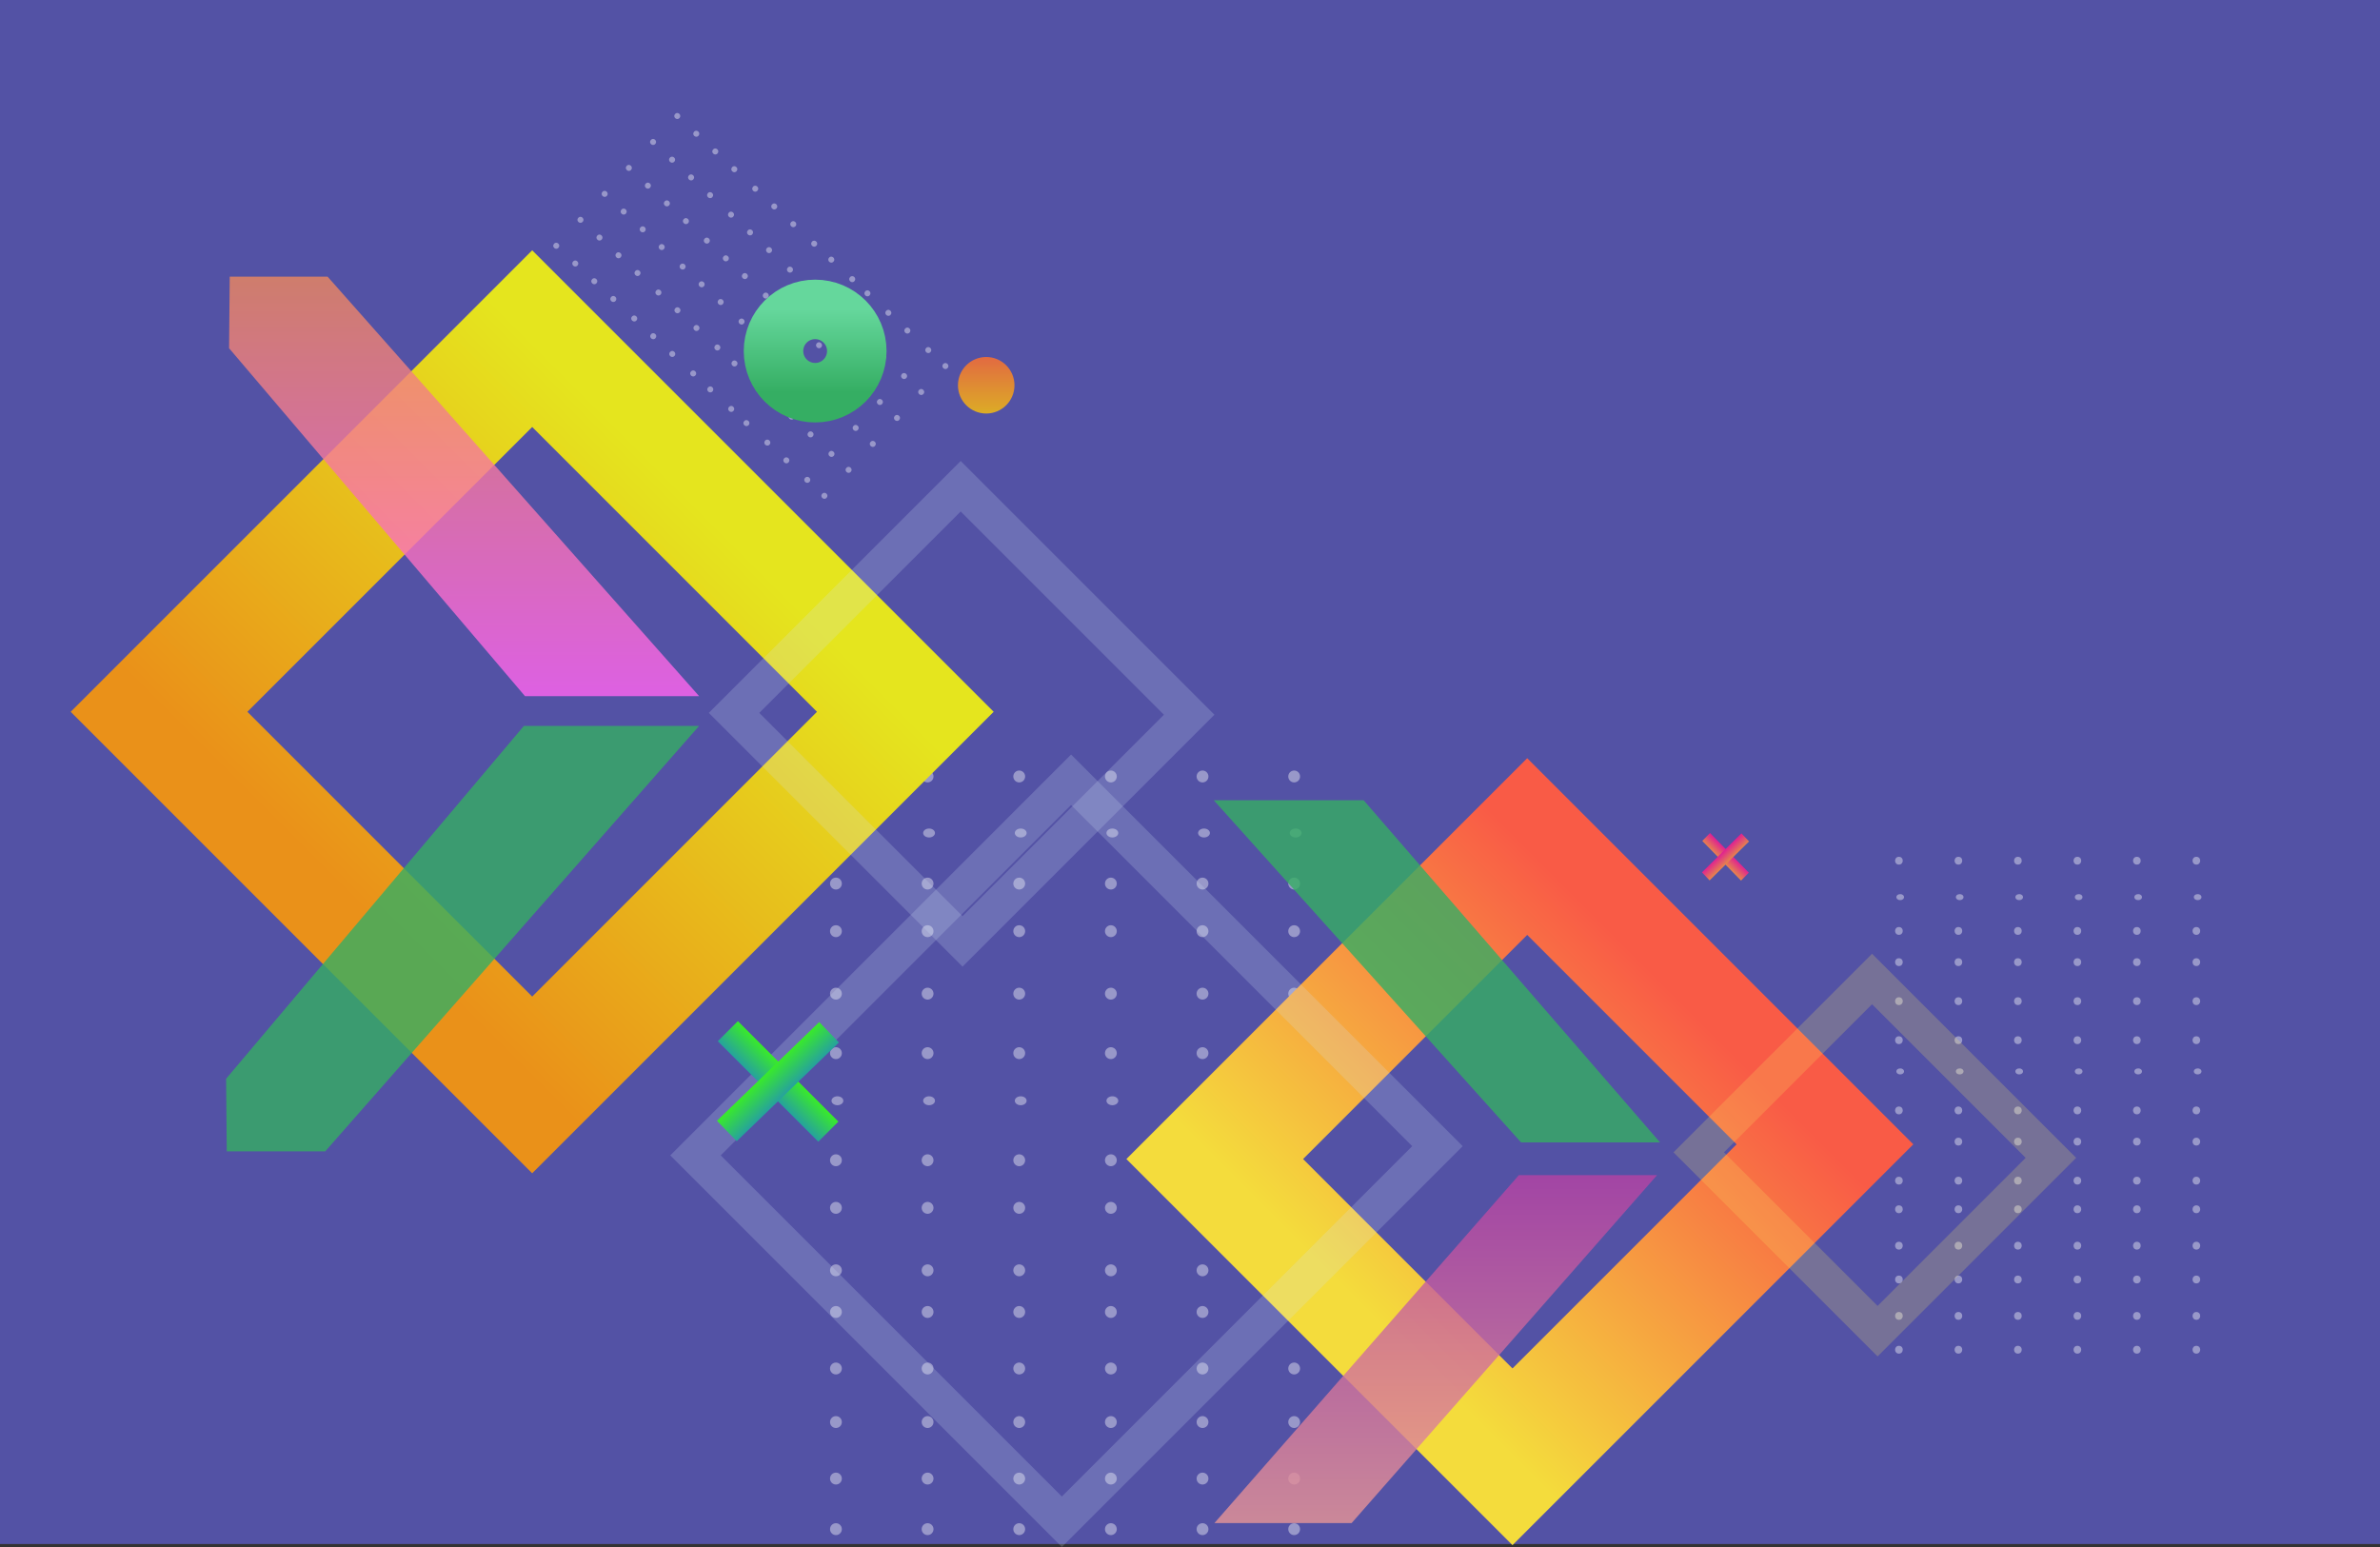 <?xml version="1.0" encoding="UTF-8"?>
<svg width="800px" height="520px" viewBox="0 0 800 520" version="1.1" xmlns="http://www.w3.org/2000/svg" xmlns:xlink="http://www.w3.org/1999/xlink">
    <rect x="0" y="0" width="800" height="520" fill="#333333" stroke="none"/>
    <title>personal_design</title>
    <defs>
        <linearGradient x1="50%" y1="0%" x2="50%" y2="99.377%" id="linearGradient-1">
            <stop stop-color="#65D79C" offset="0%"></stop>
            <stop stop-color="#35AE63" offset="100%"></stop>
        </linearGradient>
        <linearGradient x1="50%" y1="0%" x2="50%" y2="100%" id="linearGradient-2">
            <stop stop-color="#E26A41" offset="0%"></stop>
            <stop stop-color="#DCAC26" offset="100%"></stop>
        </linearGradient>
        <linearGradient x1="50%" y1="0%" x2="50%" y2="99.416%" id="linearGradient-3">
            <stop stop-color="#E5E51E" offset="0%"></stop>
            <stop stop-color="#EA9119" offset="100%"></stop>
        </linearGradient>
        <linearGradient x1="50%" y1="0%" x2="50%" y2="100%" id="linearGradient-4">
            <stop stop-color="#F95B46" offset="0%"></stop>
            <stop stop-color="#F4DC3C" offset="100%"></stop>
        </linearGradient>
        <linearGradient x1="50%" y1="0%" x2="50%" y2="100%" id="linearGradient-5">
            <stop stop-color="#ED885E" offset="0%"></stop>
            <stop stop-color="#FF65F1" offset="100%"></stop>
        </linearGradient>
        <linearGradient x1="50%" y1="0%" x2="50%" y2="100%" id="linearGradient-6">
            <stop stop-color="#B542A4" offset="0%"></stop>
            <stop stop-color="#E89696" offset="100%"></stop>
        </linearGradient>
        <linearGradient x1="50%" y1="0%" x2="50%" y2="100%" id="linearGradient-7">
            <stop stop-color="#39EA2A" offset="0%"></stop>
            <stop stop-color="#26A29D" offset="100%"></stop>
        </linearGradient>
        <linearGradient x1="50%" y1="0%" x2="50%" y2="100%" id="linearGradient-8">
            <stop stop-color="#39EA2A" offset="0%"></stop>
            <stop stop-color="#26A29D" offset="100%"></stop>
        </linearGradient>
        <linearGradient x1="50%" y1="0%" x2="50%" y2="100%" id="linearGradient-9">
            <stop stop-color="#DF1E94" offset="0%"></stop>
            <stop stop-color="#E6864B" offset="100%"></stop>
        </linearGradient>
        <linearGradient x1="50%" y1="0%" x2="50%" y2="100%" id="linearGradient-10">
            <stop stop-color="#DF1E94" offset="0%"></stop>
            <stop stop-color="#E6864B" offset="100%"></stop>
        </linearGradient>
    </defs>
    <g id="personal_design" stroke="none" stroke-width="1" fill="none" fill-rule="evenodd">
        <g id="Group-2">
            <rect id="Rectangle" fill="#5352A5" x="0" y="0" width="800" height="519"></rect>
            <g id="ovals" opacity="0.402" transform="translate(252.379, 102.825) rotate(43) translate(-252.379, -102.825) translate(189.886, 72.234)" fill="#FFFFFF">
                <g id="Group-4" transform="translate(0, 0)">
                    <g id="White-oval" transform="translate(0, 0)">
                        <ellipse id="Oval" cx="0.874" cy="0.77" rx="1" ry="1"></ellipse>
                    </g>
                    <g id="White-oval" transform="translate(0, 11.928)">
                        <ellipse id="Oval" cx="0.874" cy="0.77" rx="1" ry="1"></ellipse>
                    </g>
                    <g id="White-oval" transform="translate(0, 23.857)">
                        <ellipse id="Oval" cx="0.874" cy="0.77" rx="1" ry="1"></ellipse>
                    </g>
                    <g id="White-oval" transform="translate(0, 35.785)">
                        <ellipse id="Oval" cx="0.874" cy="0.77" rx="1" ry="1"></ellipse>
                    </g>
                    <g id="White-oval" transform="translate(0, 47.713)">
                        <ellipse id="Oval" cx="0.874" cy="0.77" rx="1" ry="1"></ellipse>
                    </g>
                    <g id="White-oval" transform="translate(0, 59.642)">
                        <ellipse id="Oval" cx="0.874" cy="0.77" rx="1" ry="1"></ellipse>
                    </g>
                </g>
                <g id="Group-4-Copy-2" transform="translate(8.74, 0)">
                    <g id="White-oval">
                        <ellipse id="Oval" cx="0.874" cy="0.77" rx="1" ry="1"></ellipse>
                    </g>
                    <g id="White-oval" transform="translate(0, 11.928)">
                        <ellipse id="Oval" cx="0.874" cy="0.77" rx="1" ry="1"></ellipse>
                    </g>
                    <g id="White-oval" transform="translate(0, 23.857)">
                        <ellipse id="Oval" cx="0.874" cy="0.77" rx="1" ry="1"></ellipse>
                    </g>
                    <g id="White-oval" transform="translate(0, 35.785)">
                        <ellipse id="Oval" cx="0.874" cy="0.77" rx="1" ry="1"></ellipse>
                    </g>
                    <g id="White-oval" transform="translate(0, 47.714)">
                        <ellipse id="Oval" cx="0.874" cy="0.77" rx="1" ry="1"></ellipse>
                    </g>
                    <g id="White-oval" transform="translate(0, 59.642)">
                        <ellipse id="Oval" cx="0.874" cy="0.77" rx="1" ry="1"></ellipse>
                    </g>
                </g>
                <g id="Group-4-Copy-3" transform="translate(17.48, 0)">
                    <g id="White-oval">
                        <ellipse id="Oval" cx="0.874" cy="0.77" rx="1" ry="1"></ellipse>
                    </g>
                    <g id="White-oval" transform="translate(0, 11.928)">
                        <ellipse id="Oval" cx="0.874" cy="0.77" rx="1" ry="1"></ellipse>
                    </g>
                    <g id="White-oval" transform="translate(0, 23.857)">
                        <ellipse id="Oval" cx="0.874" cy="0.77" rx="1" ry="1"></ellipse>
                    </g>
                    <g id="White-oval" transform="translate(0, 35.785)">
                        <ellipse id="Oval" cx="0.874" cy="0.77" rx="1" ry="1"></ellipse>
                    </g>
                    <g id="White-oval" transform="translate(0, 47.714)">
                        <ellipse id="Oval" cx="0.874" cy="0.77" rx="1" ry="1"></ellipse>
                    </g>
                    <g id="White-oval" transform="translate(0, 59.642)">
                        <ellipse id="Oval" cx="0.874" cy="0.77" rx="1" ry="1"></ellipse>
                    </g>
                </g>
                <g id="Group-4-Copy-4" transform="translate(26.221, 0)">
                    <g id="White-oval" transform="translate(0, 0)">
                        <ellipse id="Oval" cx="0.874" cy="0.77" rx="1" ry="1"></ellipse>
                    </g>
                    <g id="White-oval" transform="translate(0, 11.928)">
                        <ellipse id="Oval" cx="0.874" cy="0.77" rx="1" ry="1"></ellipse>
                    </g>
                    <g id="White-oval" transform="translate(0, 23.857)">
                        <ellipse id="Oval" cx="0.874" cy="0.77" rx="1" ry="1"></ellipse>
                    </g>
                    <g id="White-oval" transform="translate(0, 35.785)">
                        <ellipse id="Oval" cx="0.874" cy="0.77" rx="1" ry="1"></ellipse>
                    </g>
                    <g id="White-oval" transform="translate(0, 47.713)">
                        <ellipse id="Oval" cx="0.874" cy="0.77" rx="1" ry="1"></ellipse>
                    </g>
                    <g id="White-oval" transform="translate(0, 59.642)">
                        <ellipse id="Oval" cx="0.874" cy="0.77" rx="1" ry="1"></ellipse>
                    </g>
                </g>
                <g id="Group-4-Copy-5" transform="translate(35.835, 0)">
                    <g id="White-oval">
                        <ellipse id="Oval" cx="0.874" cy="0.77" rx="1" ry="1"></ellipse>
                    </g>
                    <g id="White-oval" transform="translate(0, 11.928)">
                        <ellipse id="Oval" cx="0.874" cy="0.77" rx="1" ry="1"></ellipse>
                    </g>
                    <g id="White-oval" transform="translate(0, 23.857)">
                        <ellipse id="Oval" cx="0.874" cy="0.77" rx="1" ry="1"></ellipse>
                    </g>
                    <g id="White-oval" transform="translate(0, 35.785)">
                        <ellipse id="Oval" cx="0.874" cy="0.77" rx="1" ry="1"></ellipse>
                    </g>
                    <g id="White-oval" transform="translate(0, 47.713)">
                        <ellipse id="Oval" cx="0.874" cy="0.77" rx="1" ry="1"></ellipse>
                    </g>
                    <g id="White-oval" transform="translate(0, 59.642)">
                        <ellipse id="Oval" cx="0.874" cy="0.77" rx="1" ry="1"></ellipse>
                    </g>
                </g>
                <g id="Group-4-Copy-6" transform="translate(44.575, 0)">
                    <g id="White-oval">
                        <ellipse id="Oval" cx="0.874" cy="0.77" rx="1" ry="1"></ellipse>
                    </g>
                    <g id="White-oval" transform="translate(-0, 11.928)">
                        <ellipse id="Oval" cx="0.874" cy="0.77" rx="1" ry="1"></ellipse>
                    </g>
                    <g id="White-oval" transform="translate(0, 23.857)">
                        <ellipse id="Oval" cx="0.874" cy="0.77" rx="1" ry="1"></ellipse>
                    </g>
                    <g id="White-oval" transform="translate(0, 35.785)">
                        <ellipse id="Oval" cx="0.874" cy="0.77" rx="1" ry="1"></ellipse>
                    </g>
                    <g id="White-oval" transform="translate(0, 47.713)">
                        <ellipse id="Oval" cx="0.874" cy="0.77" rx="1" ry="1"></ellipse>
                    </g>
                    <g id="White-oval" transform="translate(0, 59.642)">
                        <ellipse id="Oval" cx="0.874" cy="0.77" rx="1" ry="1"></ellipse>
                    </g>
                </g>
                <g id="Group-4-Copy-7" transform="translate(53.315, 0)">
                    <g id="White-oval">
                        <ellipse id="Oval" cx="0.874" cy="0.77" rx="1" ry="1"></ellipse>
                    </g>
                    <g id="White-oval" transform="translate(-0, 11.928)">
                        <ellipse id="Oval" cx="0.874" cy="0.77" rx="1" ry="1"></ellipse>
                    </g>
                    <g id="White-oval" transform="translate(-0, 23.857)">
                        <ellipse id="Oval" cx="0.874" cy="0.77" rx="1" ry="1"></ellipse>
                    </g>
                    <g id="White-oval" transform="translate(0, 35.785)">
                        <ellipse id="Oval" cx="0.874" cy="0.77" rx="1" ry="1"></ellipse>
                    </g>
                    <g id="White-oval" transform="translate(-0, 47.714)">
                        <ellipse id="Oval" cx="0.874" cy="0.77" rx="1" ry="1"></ellipse>
                    </g>
                    <g id="White-oval" transform="translate(0, 59.642)">
                        <ellipse id="Oval" cx="0.874" cy="0.77" rx="1" ry="1"></ellipse>
                    </g>
                </g>
                <g id="Group-4-Copy-8" transform="translate(62.929, 0)">
                    <g id="White-oval">
                        <ellipse id="Oval" cx="0.874" cy="0.77" rx="1" ry="1"></ellipse>
                    </g>
                    <g id="White-oval" transform="translate(0, 11.928)">
                        <ellipse id="Oval" cx="0.874" cy="0.77" rx="1" ry="1"></ellipse>
                    </g>
                    <g id="White-oval" transform="translate(0, 23.857)">
                        <ellipse id="Oval" cx="0.874" cy="0.77" rx="1" ry="1"></ellipse>
                    </g>
                    <g id="White-oval" transform="translate(0, 35.785)">
                        <ellipse id="Oval" cx="0.874" cy="0.77" rx="1" ry="1"></ellipse>
                    </g>
                    <g id="White-oval" transform="translate(0, 47.713)">
                        <ellipse id="Oval" cx="0.874" cy="0.77" rx="1" ry="1"></ellipse>
                    </g>
                    <g id="White-oval" transform="translate(0, 59.642)">
                        <ellipse id="Oval" cx="0.874" cy="0.77" rx="1" ry="1"></ellipse>
                    </g>
                </g>
                <g id="Group-4-Copy-9" transform="translate(70.796, 0)">
                    <g id="White-oval" transform="translate(0, 0)">
                        <ellipse id="Oval" cx="0.874" cy="0.77" rx="1" ry="1"></ellipse>
                    </g>
                    <g id="White-oval" transform="translate(0, 11.928)">
                        <ellipse id="Oval" cx="0.874" cy="0.77" rx="1" ry="1"></ellipse>
                    </g>
                    <g id="White-oval" transform="translate(0, 23.857)">
                        <ellipse id="Oval" cx="0.874" cy="0.77" rx="1" ry="1"></ellipse>
                    </g>
                    <g id="White-oval" transform="translate(0, 35.785)">
                        <ellipse id="Oval" cx="0.874" cy="0.77" rx="1" ry="1"></ellipse>
                    </g>
                    <g id="White-oval" transform="translate(0, 47.713)">
                        <ellipse id="Oval" cx="0.874" cy="0.77" rx="1" ry="1"></ellipse>
                    </g>
                    <g id="White-oval" transform="translate(0, 59.642)">
                        <ellipse id="Oval" cx="0.874" cy="0.77" rx="1" ry="1"></ellipse>
                    </g>
                </g>
                <g id="Group-4-Copy-10" transform="translate(80.41, 0)">
                    <g id="White-oval">
                        <ellipse id="Oval" cx="0.874" cy="0.77" rx="1" ry="1"></ellipse>
                    </g>
                    <g id="White-oval" transform="translate(0, 11.928)">
                        <ellipse id="Oval" cx="0.874" cy="0.77" rx="1" ry="1"></ellipse>
                    </g>
                    <g id="White-oval" transform="translate(0, 23.857)">
                        <ellipse id="Oval" cx="0.874" cy="0.77" rx="1" ry="1"></ellipse>
                    </g>
                    <g id="White-oval" transform="translate(0, 35.785)">
                        <ellipse id="Oval" cx="0.874" cy="0.77" rx="1" ry="1"></ellipse>
                    </g>
                    <g id="White-oval" transform="translate(0, 47.713)">
                        <ellipse id="Oval" cx="0.874" cy="0.77" rx="1" ry="1"></ellipse>
                    </g>
                    <g id="White-oval" transform="translate(0, 59.642)">
                        <ellipse id="Oval" cx="0.874" cy="0.77" rx="1" ry="1"></ellipse>
                    </g>
                </g>
                <g id="Group-4-Copy-11" transform="translate(87.402, 0)">
                    <g id="White-oval">
                        <ellipse id="Oval" cx="0.874" cy="0.77" rx="1" ry="1"></ellipse>
                    </g>
                    <g id="White-oval" transform="translate(0, 11.928)">
                        <ellipse id="Oval" cx="0.874" cy="0.77" rx="1" ry="1"></ellipse>
                    </g>
                    <g id="White-oval" transform="translate(0, 23.857)">
                        <ellipse id="Oval" cx="0.874" cy="0.77" rx="1" ry="1"></ellipse>
                    </g>
                    <g id="White-oval" transform="translate(0, 35.785)">
                        <ellipse id="Oval" cx="0.874" cy="0.77" rx="1" ry="1"></ellipse>
                    </g>
                    <g id="White-oval" transform="translate(0, 47.714)">
                        <ellipse id="Oval" cx="0.874" cy="0.77" rx="1" ry="1"></ellipse>
                    </g>
                    <g id="White-oval" transform="translate(0, 59.642)">
                        <ellipse id="Oval" cx="0.874" cy="0.77" rx="1" ry="1"></ellipse>
                    </g>
                </g>
                <g id="Group-4-Copy-12" transform="translate(97.016, 0)">
                    <g id="White-oval">
                        <ellipse id="Oval" cx="0.874" cy="0.77" rx="1" ry="1"></ellipse>
                    </g>
                    <g id="White-oval" transform="translate(0, 11.928)">
                        <ellipse id="Oval" cx="0.874" cy="0.77" rx="1" ry="1"></ellipse>
                    </g>
                    <g id="White-oval" transform="translate(0, 23.857)">
                        <ellipse id="Oval" cx="0.874" cy="0.77" rx="1" ry="1"></ellipse>
                    </g>
                    <g id="White-oval" transform="translate(0, 35.785)">
                        <ellipse id="Oval" cx="0.874" cy="0.77" rx="1" ry="1"></ellipse>
                    </g>
                    <g id="White-oval" transform="translate(0, 47.714)">
                        <ellipse id="Oval" cx="0.874" cy="0.77" rx="1" ry="1"></ellipse>
                    </g>
                    <g id="White-oval" transform="translate(0, 59.642)">
                        <ellipse id="Oval" cx="0.874" cy="0.77" rx="1" ry="1"></ellipse>
                    </g>
                </g>
                <g id="Group-4-Copy-13" transform="translate(105.756, 0)">
                    <g id="White-oval">
                        <ellipse id="Oval" cx="0.874" cy="0.77" rx="1" ry="1"></ellipse>
                    </g>
                    <g id="White-oval" transform="translate(0, 11.928)">
                        <ellipse id="Oval" cx="0.874" cy="0.77" rx="1" ry="1"></ellipse>
                    </g>
                    <g id="White-oval" transform="translate(0, 23.857)">
                        <ellipse id="Oval" cx="0.874" cy="0.77" rx="1" ry="1"></ellipse>
                    </g>
                    <g id="White-oval" transform="translate(0, 35.785)">
                        <ellipse id="Oval" cx="0.874" cy="0.77" rx="1" ry="1"></ellipse>
                    </g>
                    <g id="White-oval" transform="translate(0, 47.714)">
                        <ellipse id="Oval" cx="0.874" cy="0.77" rx="1" ry="1"></ellipse>
                    </g>
                    <g id="White-oval" transform="translate(0, 59.642)">
                        <ellipse id="Oval" cx="0.874" cy="0.77" rx="1" ry="1"></ellipse>
                    </g>
                </g>
                <g id="Group-4-Copy-14" transform="translate(115.371, 0)">
                    <g id="White-oval">
                        <ellipse id="Oval" cx="0.874" cy="0.77" rx="1" ry="1"></ellipse>
                    </g>
                    <g id="White-oval" transform="translate(0, 11.928)">
                        <ellipse id="Oval" cx="0.874" cy="0.77" rx="1" ry="1"></ellipse>
                    </g>
                    <g id="White-oval" transform="translate(0, 23.857)">
                        <ellipse id="Oval" cx="0.874" cy="0.77" rx="1" ry="1"></ellipse>
                    </g>
                    <g id="White-oval" transform="translate(0, 35.785)">
                        <ellipse id="Oval" cx="0.874" cy="0.77" rx="1" ry="1"></ellipse>
                    </g>
                    <g id="White-oval" transform="translate(0, 47.714)">
                        <ellipse id="Oval" cx="0.874" cy="0.77" rx="1" ry="1"></ellipse>
                    </g>
                    <g id="White-oval" transform="translate(0, 59.642)">
                        <ellipse id="Oval" cx="0.874" cy="0.77" rx="1" ry="1"></ellipse>
                    </g>
                </g>
                <g id="Group-4-Copy-15" transform="translate(123.237, 0)">
                    <g id="White-oval">
                        <ellipse id="Oval" cx="0.874" cy="0.77" rx="1" ry="1"></ellipse>
                    </g>
                    <g id="White-oval" transform="translate(0, 11.928)">
                        <ellipse id="Oval" cx="0.874" cy="0.77" rx="1" ry="1"></ellipse>
                    </g>
                    <g id="White-oval" transform="translate(0, 23.857)">
                        <ellipse id="Oval" cx="0.874" cy="0.77" rx="1" ry="1"></ellipse>
                    </g>
                    <g id="White-oval" transform="translate(0, 35.785)">
                        <ellipse id="Oval" cx="0.874" cy="0.77" rx="1" ry="1"></ellipse>
                    </g>
                    <g id="White-oval" transform="translate(0, 47.714)">
                        <ellipse id="Oval" cx="0.874" cy="0.77" rx="1" ry="1"></ellipse>
                    </g>
                    <g id="White-oval" transform="translate(0, 59.642)">
                        <ellipse id="Oval" cx="0.874" cy="0.77" rx="1" ry="1"></ellipse>
                    </g>
                </g>
            </g>
            <g id="ovals-copy" opacity="0.404" transform="translate(688.5, 371.5) rotate(90) translate(-688.5, -371.5) translate(605, 320)" fill="#FFFFFF">
                <g id="Group-4" transform="translate(-0, 0.435)">
                    <g id="White-oval">
                        <ellipse id="Oval" cx="1.312" cy="1.291" rx="1.312" ry="1.291"></ellipse>
                    </g>
                    <g id="White-oval" transform="translate(0, 19.997)">
                        <ellipse id="Oval" cx="1.312" cy="1.291" rx="1.312" ry="1.291"></ellipse>
                    </g>
                    <g id="White-oval" transform="translate(0, 39.994)">
                        <ellipse id="Oval" cx="1.312" cy="1.291" rx="1.312" ry="1.291"></ellipse>
                    </g>
                    <g id="White-oval" transform="translate(0, 59.99)">
                        <ellipse id="Oval" cx="1.312" cy="1.291" rx="1.312" ry="1.291"></ellipse>
                    </g>
                    <g id="White-oval" transform="translate(0, 79.987)">
                        <ellipse id="Oval" cx="1.312" cy="1.291" rx="1.312" ry="1.291"></ellipse>
                    </g>
                    <g id="White-oval" transform="translate(0, 99.984)">
                        <ellipse id="Oval" cx="1.312" cy="1.291" rx="1.312" ry="1.291"></ellipse>
                    </g>
                </g>
                <g id="Group-4-Copy-2" transform="translate(12.678, 0)">
                    <g id="White-oval">
                        <ellipse id="Oval" cx="0.874" cy="1.29" rx="1" ry="1.29"></ellipse>
                    </g>
                    <g id="White-oval" transform="translate(0, 19.997)">
                        <ellipse id="Oval" cx="0.874" cy="1.29" rx="1" ry="1.29"></ellipse>
                    </g>
                    <g id="White-oval" transform="translate(0, 39.994)">
                        <ellipse id="Oval" cx="0.874" cy="1.29" rx="1" ry="1.29"></ellipse>
                    </g>
                    <g id="White-oval" transform="translate(0, 59.991)">
                        <ellipse id="Oval" cx="0.874" cy="1.29" rx="1" ry="1.29"></ellipse>
                    </g>
                    <g id="White-oval" transform="translate(0, 79.988)">
                        <ellipse id="Oval" cx="0.874" cy="1.29" rx="1" ry="1.29"></ellipse>
                    </g>
                    <g id="White-oval" transform="translate(0, 99.985)">
                        <ellipse id="Oval" cx="0.874" cy="1.29" rx="1" ry="1.29"></ellipse>
                    </g>
                </g>
                <g id="Group-4-Copy-3" transform="translate(23.607, 0.435)">
                    <g id="White-oval">
                        <ellipse id="Oval" cx="1.312" cy="1.29" rx="1.312" ry="1.29"></ellipse>
                    </g>
                    <g id="White-oval" transform="translate(0, 19.997)">
                        <ellipse id="Oval" cx="1.312" cy="1.29" rx="1.312" ry="1.29"></ellipse>
                    </g>
                    <g id="White-oval" transform="translate(0, 39.994)">
                        <ellipse id="Oval" cx="1.312" cy="1.29" rx="1.312" ry="1.29"></ellipse>
                    </g>
                    <g id="White-oval" transform="translate(0, 59.991)">
                        <ellipse id="Oval" cx="1.312" cy="1.29" rx="1.312" ry="1.29"></ellipse>
                    </g>
                    <g id="White-oval" transform="translate(0, 79.988)">
                        <ellipse id="Oval" cx="1.312" cy="1.29" rx="1.312" ry="1.29"></ellipse>
                    </g>
                    <g id="White-oval" transform="translate(0, 99.985)">
                        <ellipse id="Oval" cx="1.312" cy="1.29" rx="1.312" ry="1.29"></ellipse>
                    </g>
                </g>
                <g id="Group-4-Copy-4" transform="translate(34.099, 0.435)">
                    <g id="White-oval">
                        <ellipse id="Oval" cx="1.312" cy="1.291" rx="1.312" ry="1.291"></ellipse>
                    </g>
                    <g id="White-oval" transform="translate(0, 19.997)">
                        <ellipse id="Oval" cx="1.312" cy="1.291" rx="1.312" ry="1.291"></ellipse>
                    </g>
                    <g id="White-oval" transform="translate(0, 39.994)">
                        <ellipse id="Oval" cx="1.312" cy="1.291" rx="1.312" ry="1.291"></ellipse>
                    </g>
                    <g id="White-oval" transform="translate(0, 59.99)">
                        <ellipse id="Oval" cx="1.312" cy="1.291" rx="1.312" ry="1.291"></ellipse>
                    </g>
                    <g id="White-oval" transform="translate(0, 79.987)">
                        <ellipse id="Oval" cx="1.312" cy="1.291" rx="1.312" ry="1.291"></ellipse>
                    </g>
                    <g id="White-oval" transform="translate(0, 99.984)">
                        <ellipse id="Oval" cx="1.312" cy="1.291" rx="1.312" ry="1.291"></ellipse>
                    </g>
                </g>
                <g id="Group-4-Copy-5" transform="translate(47.215, 0.435)">
                    <g id="White-oval">
                        <ellipse id="Oval" cx="1.312" cy="1.291" rx="1.312" ry="1.291"></ellipse>
                    </g>
                    <g id="White-oval" transform="translate(0, 19.997)">
                        <ellipse id="Oval" cx="1.312" cy="1.291" rx="1.312" ry="1.291"></ellipse>
                    </g>
                    <g id="White-oval" transform="translate(0, 39.994)">
                        <ellipse id="Oval" cx="1.312" cy="1.291" rx="1.312" ry="1.291"></ellipse>
                    </g>
                    <g id="White-oval" transform="translate(0, 59.99)">
                        <ellipse id="Oval" cx="1.312" cy="1.291" rx="1.312" ry="1.291"></ellipse>
                    </g>
                    <g id="White-oval" transform="translate(0, 79.987)">
                        <ellipse id="Oval" cx="1.312" cy="1.291" rx="1.312" ry="1.291"></ellipse>
                    </g>
                    <g id="White-oval" transform="translate(0, 99.984)">
                        <ellipse id="Oval" cx="1.312" cy="1.291" rx="1.312" ry="1.291"></ellipse>
                    </g>
                </g>
                <g id="Group-4-Copy-6" transform="translate(60.33, 0.435)">
                    <g id="White-oval">
                        <ellipse id="Oval" cx="1.312" cy="1.291" rx="1.312" ry="1.291"></ellipse>
                    </g>
                    <g id="White-oval" transform="translate(0, 19.997)">
                        <ellipse id="Oval" cx="1.312" cy="1.291" rx="1.312" ry="1.291"></ellipse>
                    </g>
                    <g id="White-oval" transform="translate(0, 39.994)">
                        <ellipse id="Oval" cx="1.312" cy="1.291" rx="1.312" ry="1.291"></ellipse>
                    </g>
                    <g id="White-oval" transform="translate(0, 59.99)">
                        <ellipse id="Oval" cx="1.312" cy="1.291" rx="1.312" ry="1.291"></ellipse>
                    </g>
                    <g id="White-oval" transform="translate(0, 79.987)">
                        <ellipse id="Oval" cx="1.312" cy="1.291" rx="1.312" ry="1.291"></ellipse>
                    </g>
                    <g id="White-oval" transform="translate(0, 99.984)">
                        <ellipse id="Oval" cx="1.312" cy="1.291" rx="1.312" ry="1.291"></ellipse>
                    </g>
                </g>
                <g id="Group-4-Copy-7" transform="translate(71.259, 0)">
                    <g id="White-oval">
                        <ellipse id="Oval" cx="0.874" cy="1.29" rx="1" ry="1.29"></ellipse>
                    </g>
                    <g id="White-oval" transform="translate(0, 19.997)">
                        <ellipse id="Oval" cx="0.874" cy="1.29" rx="1" ry="1.29"></ellipse>
                    </g>
                    <g id="White-oval" transform="translate(0, 39.994)">
                        <ellipse id="Oval" cx="0.874" cy="1.29" rx="1" ry="1.29"></ellipse>
                    </g>
                    <g id="White-oval" transform="translate(0, 59.991)">
                        <ellipse id="Oval" cx="0.874" cy="1.29" rx="1" ry="1.29"></ellipse>
                    </g>
                    <g id="White-oval" transform="translate(0, 79.988)">
                        <ellipse id="Oval" cx="0.874" cy="1.29" rx="1" ry="1.29"></ellipse>
                    </g>
                    <g id="White-oval" transform="translate(0, 99.985)">
                        <ellipse id="Oval" cx="0.874" cy="1.29" rx="1" ry="1.29"></ellipse>
                    </g>
                </g>
                <g id="Group-4-Copy-8" transform="translate(83.937, 0.435)">
                    <g id="White-oval">
                        <ellipse id="Oval" cx="1.312" cy="1.291" rx="1.312" ry="1.291"></ellipse>
                    </g>
                    <g id="White-oval" transform="translate(0, 19.997)">
                        <ellipse id="Oval" cx="1.312" cy="1.291" rx="1.312" ry="1.291"></ellipse>
                    </g>
                    <g id="White-oval" transform="translate(0, 39.994)">
                        <ellipse id="Oval" cx="1.312" cy="1.291" rx="1.312" ry="1.291"></ellipse>
                    </g>
                    <g id="White-oval" transform="translate(0, 59.99)">
                        <ellipse id="Oval" cx="1.312" cy="1.291" rx="1.312" ry="1.291"></ellipse>
                    </g>
                    <g id="White-oval" transform="translate(0, 79.987)">
                        <ellipse id="Oval" cx="1.312" cy="1.291" rx="1.312" ry="1.291"></ellipse>
                    </g>
                    <g id="White-oval" transform="translate(0, 99.984)">
                        <ellipse id="Oval" cx="1.312" cy="1.291" rx="1.312" ry="1.291"></ellipse>
                    </g>
                </g>
                <g id="Group-4-Copy-9" transform="translate(94.429, 0.435)">
                    <g id="White-oval">
                        <ellipse id="Oval" cx="1.312" cy="1.291" rx="1.312" ry="1.291"></ellipse>
                    </g>
                    <g id="White-oval" transform="translate(0, 19.997)">
                        <ellipse id="Oval" cx="1.312" cy="1.291" rx="1.312" ry="1.291"></ellipse>
                    </g>
                    <g id="White-oval" transform="translate(0, 39.994)">
                        <ellipse id="Oval" cx="1.312" cy="1.291" rx="1.312" ry="1.291"></ellipse>
                    </g>
                    <g id="White-oval" transform="translate(0, 59.99)">
                        <ellipse id="Oval" cx="1.312" cy="1.291" rx="1.312" ry="1.291"></ellipse>
                    </g>
                    <g id="White-oval" transform="translate(0, 79.987)">
                        <ellipse id="Oval" cx="1.312" cy="1.291" rx="1.312" ry="1.291"></ellipse>
                    </g>
                    <g id="White-oval" transform="translate(0, 99.984)">
                        <ellipse id="Oval" cx="1.312" cy="1.291" rx="1.312" ry="1.291"></ellipse>
                    </g>
                </g>
                <g id="Group-4-Copy-10" transform="translate(107.545, 0.435)">
                    <g id="White-oval">
                        <ellipse id="Oval" cx="1.312" cy="1.291" rx="1.312" ry="1.291"></ellipse>
                    </g>
                    <g id="White-oval" transform="translate(0, 19.997)">
                        <ellipse id="Oval" cx="1.312" cy="1.291" rx="1.312" ry="1.291"></ellipse>
                    </g>
                    <g id="White-oval" transform="translate(0, 39.994)">
                        <ellipse id="Oval" cx="1.312" cy="1.291" rx="1.312" ry="1.291"></ellipse>
                    </g>
                    <g id="White-oval" transform="translate(0, 59.99)">
                        <ellipse id="Oval" cx="1.312" cy="1.291" rx="1.312" ry="1.291"></ellipse>
                    </g>
                    <g id="White-oval" transform="translate(0, 79.987)">
                        <ellipse id="Oval" cx="1.312" cy="1.291" rx="1.312" ry="1.291"></ellipse>
                    </g>
                    <g id="White-oval" transform="translate(0, 99.984)">
                        <ellipse id="Oval" cx="1.312" cy="1.291" rx="1.312" ry="1.291"></ellipse>
                    </g>
                </g>
                <g id="Group-4-Copy-11" transform="translate(117.162, 0.435)">
                    <g id="White-oval">
                        <ellipse id="Oval" cx="1.312" cy="1.29" rx="1.312" ry="1.29"></ellipse>
                    </g>
                    <g id="White-oval" transform="translate(0, 19.997)">
                        <ellipse id="Oval" cx="1.312" cy="1.29" rx="1.312" ry="1.29"></ellipse>
                    </g>
                    <g id="White-oval" transform="translate(0, 39.994)">
                        <ellipse id="Oval" cx="1.312" cy="1.29" rx="1.312" ry="1.29"></ellipse>
                    </g>
                    <g id="White-oval" transform="translate(0, 59.991)">
                        <ellipse id="Oval" cx="1.312" cy="1.29" rx="1.312" ry="1.29"></ellipse>
                    </g>
                    <g id="White-oval" transform="translate(0, 79.988)">
                        <ellipse id="Oval" cx="1.312" cy="1.29" rx="1.312" ry="1.29"></ellipse>
                    </g>
                    <g id="White-oval" transform="translate(0, 99.985)">
                        <ellipse id="Oval" cx="1.312" cy="1.29" rx="1.312" ry="1.29"></ellipse>
                    </g>
                </g>
                <g id="Group-4-Copy-12" transform="translate(129.403, 0.435)">
                    <g id="White-oval">
                        <ellipse id="Oval" cx="1.312" cy="1.29" rx="1.312" ry="1.29"></ellipse>
                    </g>
                    <g id="White-oval" transform="translate(0, 19.997)">
                        <ellipse id="Oval" cx="1.312" cy="1.29" rx="1.312" ry="1.29"></ellipse>
                    </g>
                    <g id="White-oval" transform="translate(0, 39.994)">
                        <ellipse id="Oval" cx="1.312" cy="1.29" rx="1.312" ry="1.29"></ellipse>
                    </g>
                    <g id="White-oval" transform="translate(0, 59.991)">
                        <ellipse id="Oval" cx="1.312" cy="1.29" rx="1.312" ry="1.29"></ellipse>
                    </g>
                    <g id="White-oval" transform="translate(0, 79.988)">
                        <ellipse id="Oval" cx="1.312" cy="1.29" rx="1.312" ry="1.29"></ellipse>
                    </g>
                    <g id="White-oval" transform="translate(0, 99.985)">
                        <ellipse id="Oval" cx="1.312" cy="1.29" rx="1.312" ry="1.29"></ellipse>
                    </g>
                </g>
                <g id="Group-4-Copy-13" transform="translate(140.77, 0.435)">
                    <g id="White-oval">
                        <ellipse id="Oval" cx="1.312" cy="1.29" rx="1.312" ry="1.29"></ellipse>
                    </g>
                    <g id="White-oval" transform="translate(0, 19.997)">
                        <ellipse id="Oval" cx="1.312" cy="1.29" rx="1.312" ry="1.29"></ellipse>
                    </g>
                    <g id="White-oval" transform="translate(0, 39.994)">
                        <ellipse id="Oval" cx="1.312" cy="1.29" rx="1.312" ry="1.29"></ellipse>
                    </g>
                    <g id="White-oval" transform="translate(0, 59.991)">
                        <ellipse id="Oval" cx="1.312" cy="1.29" rx="1.312" ry="1.29"></ellipse>
                    </g>
                    <g id="White-oval" transform="translate(0, 79.988)">
                        <ellipse id="Oval" cx="1.312" cy="1.29" rx="1.312" ry="1.29"></ellipse>
                    </g>
                    <g id="White-oval" transform="translate(0, 99.985)">
                        <ellipse id="Oval" cx="1.312" cy="1.29" rx="1.312" ry="1.29"></ellipse>
                    </g>
                </g>
                <g id="Group-4-Copy-14" transform="translate(153.01, 0.435)">
                    <g id="White-oval">
                        <ellipse id="Oval" cx="1.312" cy="1.29" rx="1.312" ry="1.29"></ellipse>
                    </g>
                    <g id="White-oval" transform="translate(0, 19.997)">
                        <ellipse id="Oval" cx="1.312" cy="1.29" rx="1.312" ry="1.29"></ellipse>
                    </g>
                    <g id="White-oval" transform="translate(0, 39.994)">
                        <ellipse id="Oval" cx="1.312" cy="1.29" rx="1.312" ry="1.29"></ellipse>
                    </g>
                    <g id="White-oval" transform="translate(0, 59.991)">
                        <ellipse id="Oval" cx="1.312" cy="1.29" rx="1.312" ry="1.29"></ellipse>
                    </g>
                    <g id="White-oval" transform="translate(0, 79.988)">
                        <ellipse id="Oval" cx="1.312" cy="1.29" rx="1.312" ry="1.29"></ellipse>
                    </g>
                    <g id="White-oval" transform="translate(0, 99.985)">
                        <ellipse id="Oval" cx="1.312" cy="1.29" rx="1.312" ry="1.29"></ellipse>
                    </g>
                </g>
                <g id="Group-4-Copy-15" transform="translate(164.377, 0.435)">
                    <g id="White-oval">
                        <ellipse id="Oval" cx="1.312" cy="1.29" rx="1.312" ry="1.29"></ellipse>
                    </g>
                    <g id="White-oval" transform="translate(0, 19.997)">
                        <ellipse id="Oval" cx="1.312" cy="1.29" rx="1.312" ry="1.29"></ellipse>
                    </g>
                    <g id="White-oval" transform="translate(0, 39.994)">
                        <ellipse id="Oval" cx="1.312" cy="1.29" rx="1.312" ry="1.29"></ellipse>
                    </g>
                    <g id="White-oval" transform="translate(0, 59.991)">
                        <ellipse id="Oval" cx="1.312" cy="1.29" rx="1.312" ry="1.29"></ellipse>
                    </g>
                    <g id="White-oval" transform="translate(0, 79.988)">
                        <ellipse id="Oval" cx="1.312" cy="1.29" rx="1.312" ry="1.29"></ellipse>
                    </g>
                    <g id="White-oval" transform="translate(0, 99.985)">
                        <ellipse id="Oval" cx="1.312" cy="1.29" rx="1.312" ry="1.29"></ellipse>
                    </g>
                </g>
            </g>
            <g id="ovals-copy-2" opacity="0.404" transform="translate(358.25, 387.5) rotate(90) translate(-358.25, -387.5) translate(229.75, 308.25)" fill="#FFFFFF">
                <g id="Group-4" transform="translate(0, 0.5)">
                    <g id="White-oval">
                        <ellipse id="Oval" cx="2" cy="1.988" rx="2" ry="1.988"></ellipse>
                    </g>
                    <g id="White-oval" transform="translate(0, 30.805)">
                        <ellipse id="Oval" cx="2" cy="1.988" rx="2" ry="1.988"></ellipse>
                    </g>
                    <g id="White-oval" transform="translate(0, 61.609)">
                        <ellipse id="Oval" cx="2" cy="1.988" rx="2" ry="1.988"></ellipse>
                    </g>
                    <g id="White-oval" transform="translate(0, 92.414)">
                        <ellipse id="Oval" cx="2" cy="1.988" rx="2" ry="1.988"></ellipse>
                    </g>
                    <g id="White-oval" transform="translate(0, 123.219)">
                        <ellipse id="Oval" cx="2" cy="1.988" rx="2" ry="1.988"></ellipse>
                    </g>
                    <g id="White-oval" transform="translate(0, 154.024)">
                        <ellipse id="Oval" cx="2" cy="1.988" rx="2" ry="1.988"></ellipse>
                    </g>
                </g>
                <g id="Group-4-Copy-2" transform="translate(19.5, 0)">
                    <g id="White-oval">
                        <ellipse id="Oval" cx="1.5" cy="1.987" rx="1.5" ry="1.987"></ellipse>
                    </g>
                    <g id="White-oval" transform="translate(0, 30.805)">
                        <ellipse id="Oval" cx="1.5" cy="1.987" rx="1.5" ry="1.987"></ellipse>
                    </g>
                    <g id="White-oval" transform="translate(0, 61.61)">
                        <ellipse id="Oval" cx="1.5" cy="1.987" rx="1.5" ry="1.987"></ellipse>
                    </g>
                    <g id="White-oval" transform="translate(0, 92.415)">
                        <ellipse id="Oval" cx="1.5" cy="1.987" rx="1.5" ry="1.987"></ellipse>
                    </g>
                    <g id="White-oval" transform="translate(0, 123.22)">
                        <ellipse id="Oval" cx="1.5" cy="1.987" rx="1.5" ry="1.987"></ellipse>
                    </g>
                    <g id="White-oval" transform="translate(0, 154.025)">
                        <ellipse id="Oval" cx="1.5" cy="1.987" rx="1.5" ry="1.987"></ellipse>
                    </g>
                </g>
                <g id="Group-4-Copy-3" transform="translate(36, 0.5)">
                    <g id="White-oval">
                        <ellipse id="Oval" cx="2" cy="1.987" rx="2" ry="1.987"></ellipse>
                    </g>
                    <g id="White-oval" transform="translate(0, 30.805)">
                        <ellipse id="Oval" cx="2" cy="1.987" rx="2" ry="1.987"></ellipse>
                    </g>
                    <g id="White-oval" transform="translate(0, 61.61)">
                        <ellipse id="Oval" cx="2" cy="1.987" rx="2" ry="1.987"></ellipse>
                    </g>
                    <g id="White-oval" transform="translate(0, 92.415)">
                        <ellipse id="Oval" cx="2" cy="1.987" rx="2" ry="1.987"></ellipse>
                    </g>
                    <g id="White-oval" transform="translate(0, 123.22)">
                        <ellipse id="Oval" cx="2" cy="1.987" rx="2" ry="1.987"></ellipse>
                    </g>
                    <g id="White-oval" transform="translate(0, 154.025)">
                        <ellipse id="Oval" cx="2" cy="1.987" rx="2" ry="1.987"></ellipse>
                    </g>
                </g>
                <g id="Group-4-Copy-4" transform="translate(52, 0.5)">
                    <g id="White-oval">
                        <ellipse id="Oval" cx="2" cy="1.988" rx="2" ry="1.988"></ellipse>
                    </g>
                    <g id="White-oval" transform="translate(0, 30.805)">
                        <ellipse id="Oval" cx="2" cy="1.988" rx="2" ry="1.988"></ellipse>
                    </g>
                    <g id="White-oval" transform="translate(0, 61.609)">
                        <ellipse id="Oval" cx="2" cy="1.988" rx="2" ry="1.988"></ellipse>
                    </g>
                    <g id="White-oval" transform="translate(0, 92.414)">
                        <ellipse id="Oval" cx="2" cy="1.988" rx="2" ry="1.988"></ellipse>
                    </g>
                    <g id="White-oval" transform="translate(0, 123.219)">
                        <ellipse id="Oval" cx="2" cy="1.988" rx="2" ry="1.988"></ellipse>
                    </g>
                    <g id="White-oval" transform="translate(0, 154.024)">
                        <ellipse id="Oval" cx="2" cy="1.988" rx="2" ry="1.988"></ellipse>
                    </g>
                </g>
                <g id="Group-4-Copy-5" transform="translate(73, 0.5)">
                    <g id="White-oval">
                        <ellipse id="Oval" cx="2" cy="1.988" rx="2" ry="1.988"></ellipse>
                    </g>
                    <g id="White-oval" transform="translate(0, 30.805)">
                        <ellipse id="Oval" cx="2" cy="1.988" rx="2" ry="1.988"></ellipse>
                    </g>
                    <g id="White-oval" transform="translate(0, 61.609)">
                        <ellipse id="Oval" cx="2" cy="1.988" rx="2" ry="1.988"></ellipse>
                    </g>
                    <g id="White-oval" transform="translate(0, 92.414)">
                        <ellipse id="Oval" cx="2" cy="1.988" rx="2" ry="1.988"></ellipse>
                    </g>
                    <g id="White-oval" transform="translate(0, 123.219)">
                        <ellipse id="Oval" cx="2" cy="1.988" rx="2" ry="1.988"></ellipse>
                    </g>
                    <g id="White-oval" transform="translate(0, 154.024)">
                        <ellipse id="Oval" cx="2" cy="1.988" rx="2" ry="1.988"></ellipse>
                    </g>
                </g>
                <g id="Group-4-Copy-6" transform="translate(93, 0.5)">
                    <g id="White-oval">
                        <ellipse id="Oval" cx="2" cy="1.988" rx="2" ry="1.988"></ellipse>
                    </g>
                    <g id="White-oval" transform="translate(0, 30.805)">
                        <ellipse id="Oval" cx="2" cy="1.988" rx="2" ry="1.988"></ellipse>
                    </g>
                    <g id="White-oval" transform="translate(0, 61.609)">
                        <ellipse id="Oval" cx="2" cy="1.988" rx="2" ry="1.988"></ellipse>
                    </g>
                    <g id="White-oval" transform="translate(0, 92.414)">
                        <ellipse id="Oval" cx="2" cy="1.988" rx="2" ry="1.988"></ellipse>
                    </g>
                    <g id="White-oval" transform="translate(0, 123.219)">
                        <ellipse id="Oval" cx="2" cy="1.988" rx="2" ry="1.988"></ellipse>
                    </g>
                    <g id="White-oval" transform="translate(0, 154.024)">
                        <ellipse id="Oval" cx="2" cy="1.988" rx="2" ry="1.988"></ellipse>
                    </g>
                </g>
                <g id="Group-4-Copy-7" transform="translate(109.5, 0)">
                    <g id="White-oval">
                        <ellipse id="Oval" cx="1.5" cy="1.987" rx="1.5" ry="1.987"></ellipse>
                    </g>
                    <g id="White-oval" transform="translate(0, 30.805)">
                        <ellipse id="Oval" cx="1.5" cy="1.987" rx="1.5" ry="1.987"></ellipse>
                    </g>
                    <g id="White-oval" transform="translate(0, 61.61)">
                        <ellipse id="Oval" cx="1.5" cy="1.987" rx="1.5" ry="1.987"></ellipse>
                    </g>
                    <g id="White-oval" transform="translate(0, 92.415)">
                        <ellipse id="Oval" cx="1.5" cy="1.987" rx="1.5" ry="1.987"></ellipse>
                    </g>
                    <g id="White-oval" transform="translate(0, 123.22)">
                        <ellipse id="Oval" cx="1.5" cy="1.987" rx="1.5" ry="1.987"></ellipse>
                    </g>
                    <g id="White-oval" transform="translate(0, 154.025)">
                        <ellipse id="Oval" cx="1.5" cy="1.987" rx="1.5" ry="1.987"></ellipse>
                    </g>
                </g>
                <g id="Group-4-Copy-8" transform="translate(129, 0.5)">
                    <g id="White-oval">
                        <ellipse id="Oval" cx="2" cy="1.988" rx="2" ry="1.988"></ellipse>
                    </g>
                    <g id="White-oval" transform="translate(0, 30.805)">
                        <ellipse id="Oval" cx="2" cy="1.988" rx="2" ry="1.988"></ellipse>
                    </g>
                    <g id="White-oval" transform="translate(0, 61.609)">
                        <ellipse id="Oval" cx="2" cy="1.988" rx="2" ry="1.988"></ellipse>
                    </g>
                    <g id="White-oval" transform="translate(0, 92.414)">
                        <ellipse id="Oval" cx="2" cy="1.988" rx="2" ry="1.988"></ellipse>
                    </g>
                    <g id="White-oval" transform="translate(0, 123.219)">
                        <ellipse id="Oval" cx="2" cy="1.988" rx="2" ry="1.988"></ellipse>
                    </g>
                    <g id="White-oval" transform="translate(0, 154.024)">
                        <ellipse id="Oval" cx="2" cy="1.988" rx="2" ry="1.988"></ellipse>
                    </g>
                </g>
                <g id="Group-4-Copy-9" transform="translate(145, 0.5)">
                    <g id="White-oval">
                        <ellipse id="Oval" cx="2" cy="1.988" rx="2" ry="1.988"></ellipse>
                    </g>
                    <g id="White-oval" transform="translate(0, 30.805)">
                        <ellipse id="Oval" cx="2" cy="1.988" rx="2" ry="1.988"></ellipse>
                    </g>
                    <g id="White-oval" transform="translate(0, 61.609)">
                        <ellipse id="Oval" cx="2" cy="1.988" rx="2" ry="1.988"></ellipse>
                    </g>
                    <g id="White-oval" transform="translate(0, 92.414)">
                        <ellipse id="Oval" cx="2" cy="1.988" rx="2" ry="1.988"></ellipse>
                    </g>
                    <g id="White-oval" transform="translate(0, 123.219)">
                        <ellipse id="Oval" cx="2" cy="1.988" rx="2" ry="1.988"></ellipse>
                    </g>
                    <g id="White-oval" transform="translate(0, 154.024)">
                        <ellipse id="Oval" cx="2" cy="1.988" rx="2" ry="1.988"></ellipse>
                    </g>
                </g>
                <g id="Group-4-Copy-10" transform="translate(166, 0.5)">
                    <g id="White-oval">
                        <ellipse id="Oval" cx="2" cy="1.988" rx="2" ry="1.988"></ellipse>
                    </g>
                    <g id="White-oval" transform="translate(0, 30.805)">
                        <ellipse id="Oval" cx="2" cy="1.988" rx="2" ry="1.988"></ellipse>
                    </g>
                    <g id="White-oval" transform="translate(0, 61.609)">
                        <ellipse id="Oval" cx="2" cy="1.988" rx="2" ry="1.988"></ellipse>
                    </g>
                    <g id="White-oval" transform="translate(0, 92.414)">
                        <ellipse id="Oval" cx="2" cy="1.988" rx="2" ry="1.988"></ellipse>
                    </g>
                    <g id="White-oval" transform="translate(0, 123.219)">
                        <ellipse id="Oval" cx="2" cy="1.988" rx="2" ry="1.988"></ellipse>
                    </g>
                    <g id="White-oval" transform="translate(0, 154.024)">
                        <ellipse id="Oval" cx="2" cy="1.988" rx="2" ry="1.988"></ellipse>
                    </g>
                </g>
                <g id="Group-4-Copy-11" transform="translate(180, 0.5)">
                    <g id="White-oval">
                        <ellipse id="Oval" cx="2" cy="1.987" rx="2" ry="1.987"></ellipse>
                    </g>
                    <g id="White-oval" transform="translate(0, 30.805)">
                        <ellipse id="Oval" cx="2" cy="1.987" rx="2" ry="1.987"></ellipse>
                    </g>
                    <g id="White-oval" transform="translate(0, 61.61)">
                        <ellipse id="Oval" cx="2" cy="1.987" rx="2" ry="1.987"></ellipse>
                    </g>
                    <g id="White-oval" transform="translate(0, 92.415)">
                        <ellipse id="Oval" cx="2" cy="1.987" rx="2" ry="1.987"></ellipse>
                    </g>
                    <g id="White-oval" transform="translate(0, 123.22)">
                        <ellipse id="Oval" cx="2" cy="1.987" rx="2" ry="1.987"></ellipse>
                    </g>
                    <g id="White-oval" transform="translate(0, 154.025)">
                        <ellipse id="Oval" cx="2" cy="1.987" rx="2" ry="1.987"></ellipse>
                    </g>
                </g>
                <g id="Group-4-Copy-12" transform="translate(199, 0.5)">
                    <g id="White-oval">
                        <ellipse id="Oval" cx="2" cy="1.987" rx="2" ry="1.987"></ellipse>
                    </g>
                    <g id="White-oval" transform="translate(0, 30.805)">
                        <ellipse id="Oval" cx="2" cy="1.987" rx="2" ry="1.987"></ellipse>
                    </g>
                    <g id="White-oval" transform="translate(0, 61.61)">
                        <ellipse id="Oval" cx="2" cy="1.987" rx="2" ry="1.987"></ellipse>
                    </g>
                    <g id="White-oval" transform="translate(0, 92.415)">
                        <ellipse id="Oval" cx="2" cy="1.987" rx="2" ry="1.987"></ellipse>
                    </g>
                    <g id="White-oval" transform="translate(0, 123.22)">
                        <ellipse id="Oval" cx="2" cy="1.987" rx="2" ry="1.987"></ellipse>
                    </g>
                    <g id="White-oval" transform="translate(0, 154.025)">
                        <ellipse id="Oval" cx="2" cy="1.987" rx="2" ry="1.987"></ellipse>
                    </g>
                </g>
                <g id="Group-4-Copy-13" transform="translate(217, 0.5)">
                    <g id="White-oval">
                        <ellipse id="Oval" cx="2" cy="1.987" rx="2" ry="1.987"></ellipse>
                    </g>
                    <g id="White-oval" transform="translate(0, 30.805)">
                        <ellipse id="Oval" cx="2" cy="1.987" rx="2" ry="1.987"></ellipse>
                    </g>
                    <g id="White-oval" transform="translate(0, 61.61)">
                        <ellipse id="Oval" cx="2" cy="1.987" rx="2" ry="1.987"></ellipse>
                    </g>
                    <g id="White-oval" transform="translate(0, 92.415)">
                        <ellipse id="Oval" cx="2" cy="1.987" rx="2" ry="1.987"></ellipse>
                    </g>
                    <g id="White-oval" transform="translate(0, 123.22)">
                        <ellipse id="Oval" cx="2" cy="1.987" rx="2" ry="1.987"></ellipse>
                    </g>
                    <g id="White-oval" transform="translate(0, 154.025)">
                        <ellipse id="Oval" cx="2" cy="1.987" rx="2" ry="1.987"></ellipse>
                    </g>
                </g>
                <g id="Group-4-Copy-14" transform="translate(236, 0.5)">
                    <g id="White-oval">
                        <ellipse id="Oval" cx="2" cy="1.987" rx="2" ry="1.987"></ellipse>
                    </g>
                    <g id="White-oval" transform="translate(0, 30.805)">
                        <ellipse id="Oval" cx="2" cy="1.987" rx="2" ry="1.987"></ellipse>
                    </g>
                    <g id="White-oval" transform="translate(0, 61.61)">
                        <ellipse id="Oval" cx="2" cy="1.987" rx="2" ry="1.987"></ellipse>
                    </g>
                    <g id="White-oval" transform="translate(0, 92.415)">
                        <ellipse id="Oval" cx="2" cy="1.987" rx="2" ry="1.987"></ellipse>
                    </g>
                    <g id="White-oval" transform="translate(0, 123.22)">
                        <ellipse id="Oval" cx="2" cy="1.987" rx="2" ry="1.987"></ellipse>
                    </g>
                    <g id="White-oval" transform="translate(0, 154.025)">
                        <ellipse id="Oval" cx="2" cy="1.987" rx="2" ry="1.987"></ellipse>
                    </g>
                </g>
                <g id="Group-4-Copy-15" transform="translate(253, 0.5)">
                    <g id="White-oval">
                        <ellipse id="Oval" cx="2" cy="1.987" rx="2" ry="1.987"></ellipse>
                    </g>
                    <g id="White-oval" transform="translate(0, 30.805)">
                        <ellipse id="Oval" cx="2" cy="1.987" rx="2" ry="1.987"></ellipse>
                    </g>
                    <g id="White-oval" transform="translate(0, 61.61)">
                        <ellipse id="Oval" cx="2" cy="1.987" rx="2" ry="1.987"></ellipse>
                    </g>
                    <g id="White-oval" transform="translate(0, 92.415)">
                        <ellipse id="Oval" cx="2" cy="1.987" rx="2" ry="1.987"></ellipse>
                    </g>
                    <g id="White-oval" transform="translate(0, 123.22)">
                        <ellipse id="Oval" cx="2" cy="1.987" rx="2" ry="1.987"></ellipse>
                    </g>
                    <g id="White-oval" transform="translate(0, 154.025)">
                        <ellipse id="Oval" cx="2" cy="1.987" rx="2" ry="1.987"></ellipse>
                    </g>
                </g>
            </g>
            <circle id="Oval" stroke="url(#linearGradient-1)" stroke-width="20" cx="274" cy="118" r="14"></circle>
            <circle id="Oval" fill="url(#linearGradient-2)" cx="331.5" cy="129.5" r="9.5"></circle>
            <path d="M267.578,150.568 L267.578,327.947 L90.199,327.947 L90.199,150.568 L267.578,150.568 Z" id="Rectangle" stroke="url(#linearGradient-3)" stroke-width="42" transform="translate(178.889, 239.257) rotate(45) translate(-178.889, -239.257) "></path>
            <path d="M581.646,312.849 L581.646,461.385 L440.102,461.385 L440.102,312.849 L581.646,312.849 Z" id="Rectangle-Copy-2" stroke="url(#linearGradient-4)" stroke-width="42" transform="translate(510.874, 387.117) rotate(45) translate(-510.874, -387.117) "></path>
            <path d="M377.54,186.066 L377.54,293.806 L268.925,293.806 L268.925,186.066 L377.54,186.066 Z" id="Rectangle-Copy" stroke="#D2E5F9" stroke-width="12" opacity="0.2" transform="translate(323.232, 239.936) rotate(45) translate(-323.232, -239.936) "></path>
            <path d="M445.561,297.547 L445.561,476.084 L271.395,476.084 L271.395,297.547 L445.561,297.547 Z" id="Rectangle-Copy-4" stroke="#D2E5F9" stroke-width="12" opacity="0.2" transform="translate(358.478, 386.815) rotate(45) translate(-358.478, -386.815) "></path>
            <polygon id="Path-2" fill="url(#linearGradient-5)" opacity="0.8" points="77.219 93 110.119 93 235 234 176.473 234 77 117.052"></polygon>
            <polygon id="Path-2-Copy" fill="#35AE63" opacity="0.8" transform="translate(155.5, 315.5) scale(-1, 1) rotate(-180) translate(-155.5, -315.5) " points="76.22 244 109.328 244 235 387 176.102 387 76 268.393"></polygon>
            <polygon id="Path-3" fill="url(#linearGradient-6)" opacity="0.8" points="510.548 395 557 395 454.319 511.959 408.211 511.959"></polygon>
            <polygon id="Path-4" fill="#35AE63" opacity="0.8" points="408 269 458.375 269 558 384 511.282 384"></polygon>
            <g id="Group" transform="translate(241, 343.233)">
                <polygon id="Rectangle" fill="url(#linearGradient-7)" transform="translate(20.542, 20.267) rotate(45) translate(-20.542, -20.267) " points="-3.341 15.492 44.426 15.489 44.425 25.042 -3.342 25.046"></polygon>
                <polygon id="Rectangle-Copy-3" fill="url(#linearGradient-8)" transform="translate(20.5, 20.342) rotate(-44) translate(-20.5, -20.342) " points="-3.384 15.563 44.383 15.567 44.384 25.12 -3.383 25.117"></polygon>
            </g>
            <g id="Group-Copy" transform="translate(571.912, 280)">
                <polygon id="Rectangle" fill="url(#linearGradient-9)" transform="translate(8.104, 8) rotate(45) translate(-8.104, -8) " points="-1.24 6.03 17.406 6.241 17.448 9.97 -1.198 9.759"></polygon>
                <polygon id="Rectangle-Copy-3" fill="url(#linearGradient-10)" transform="translate(8.088, 8.029) rotate(-44) translate(-8.088, -8.029) " points="-1.211 6.269 17.428 6.059 17.386 9.79 -1.253 10"></polygon>
            </g>
            <path d="M672.697,347.066 L672.697,429.461 L587.681,429.461 L587.681,347.066 L672.697,347.066 Z" id="Rectangle-Copy-5" stroke="#F9E563" stroke-width="12" opacity="0.209" transform="translate(630.189, 388.264) rotate(45) translate(-630.189, -388.264) "></path>
        </g>
    </g>
</svg>